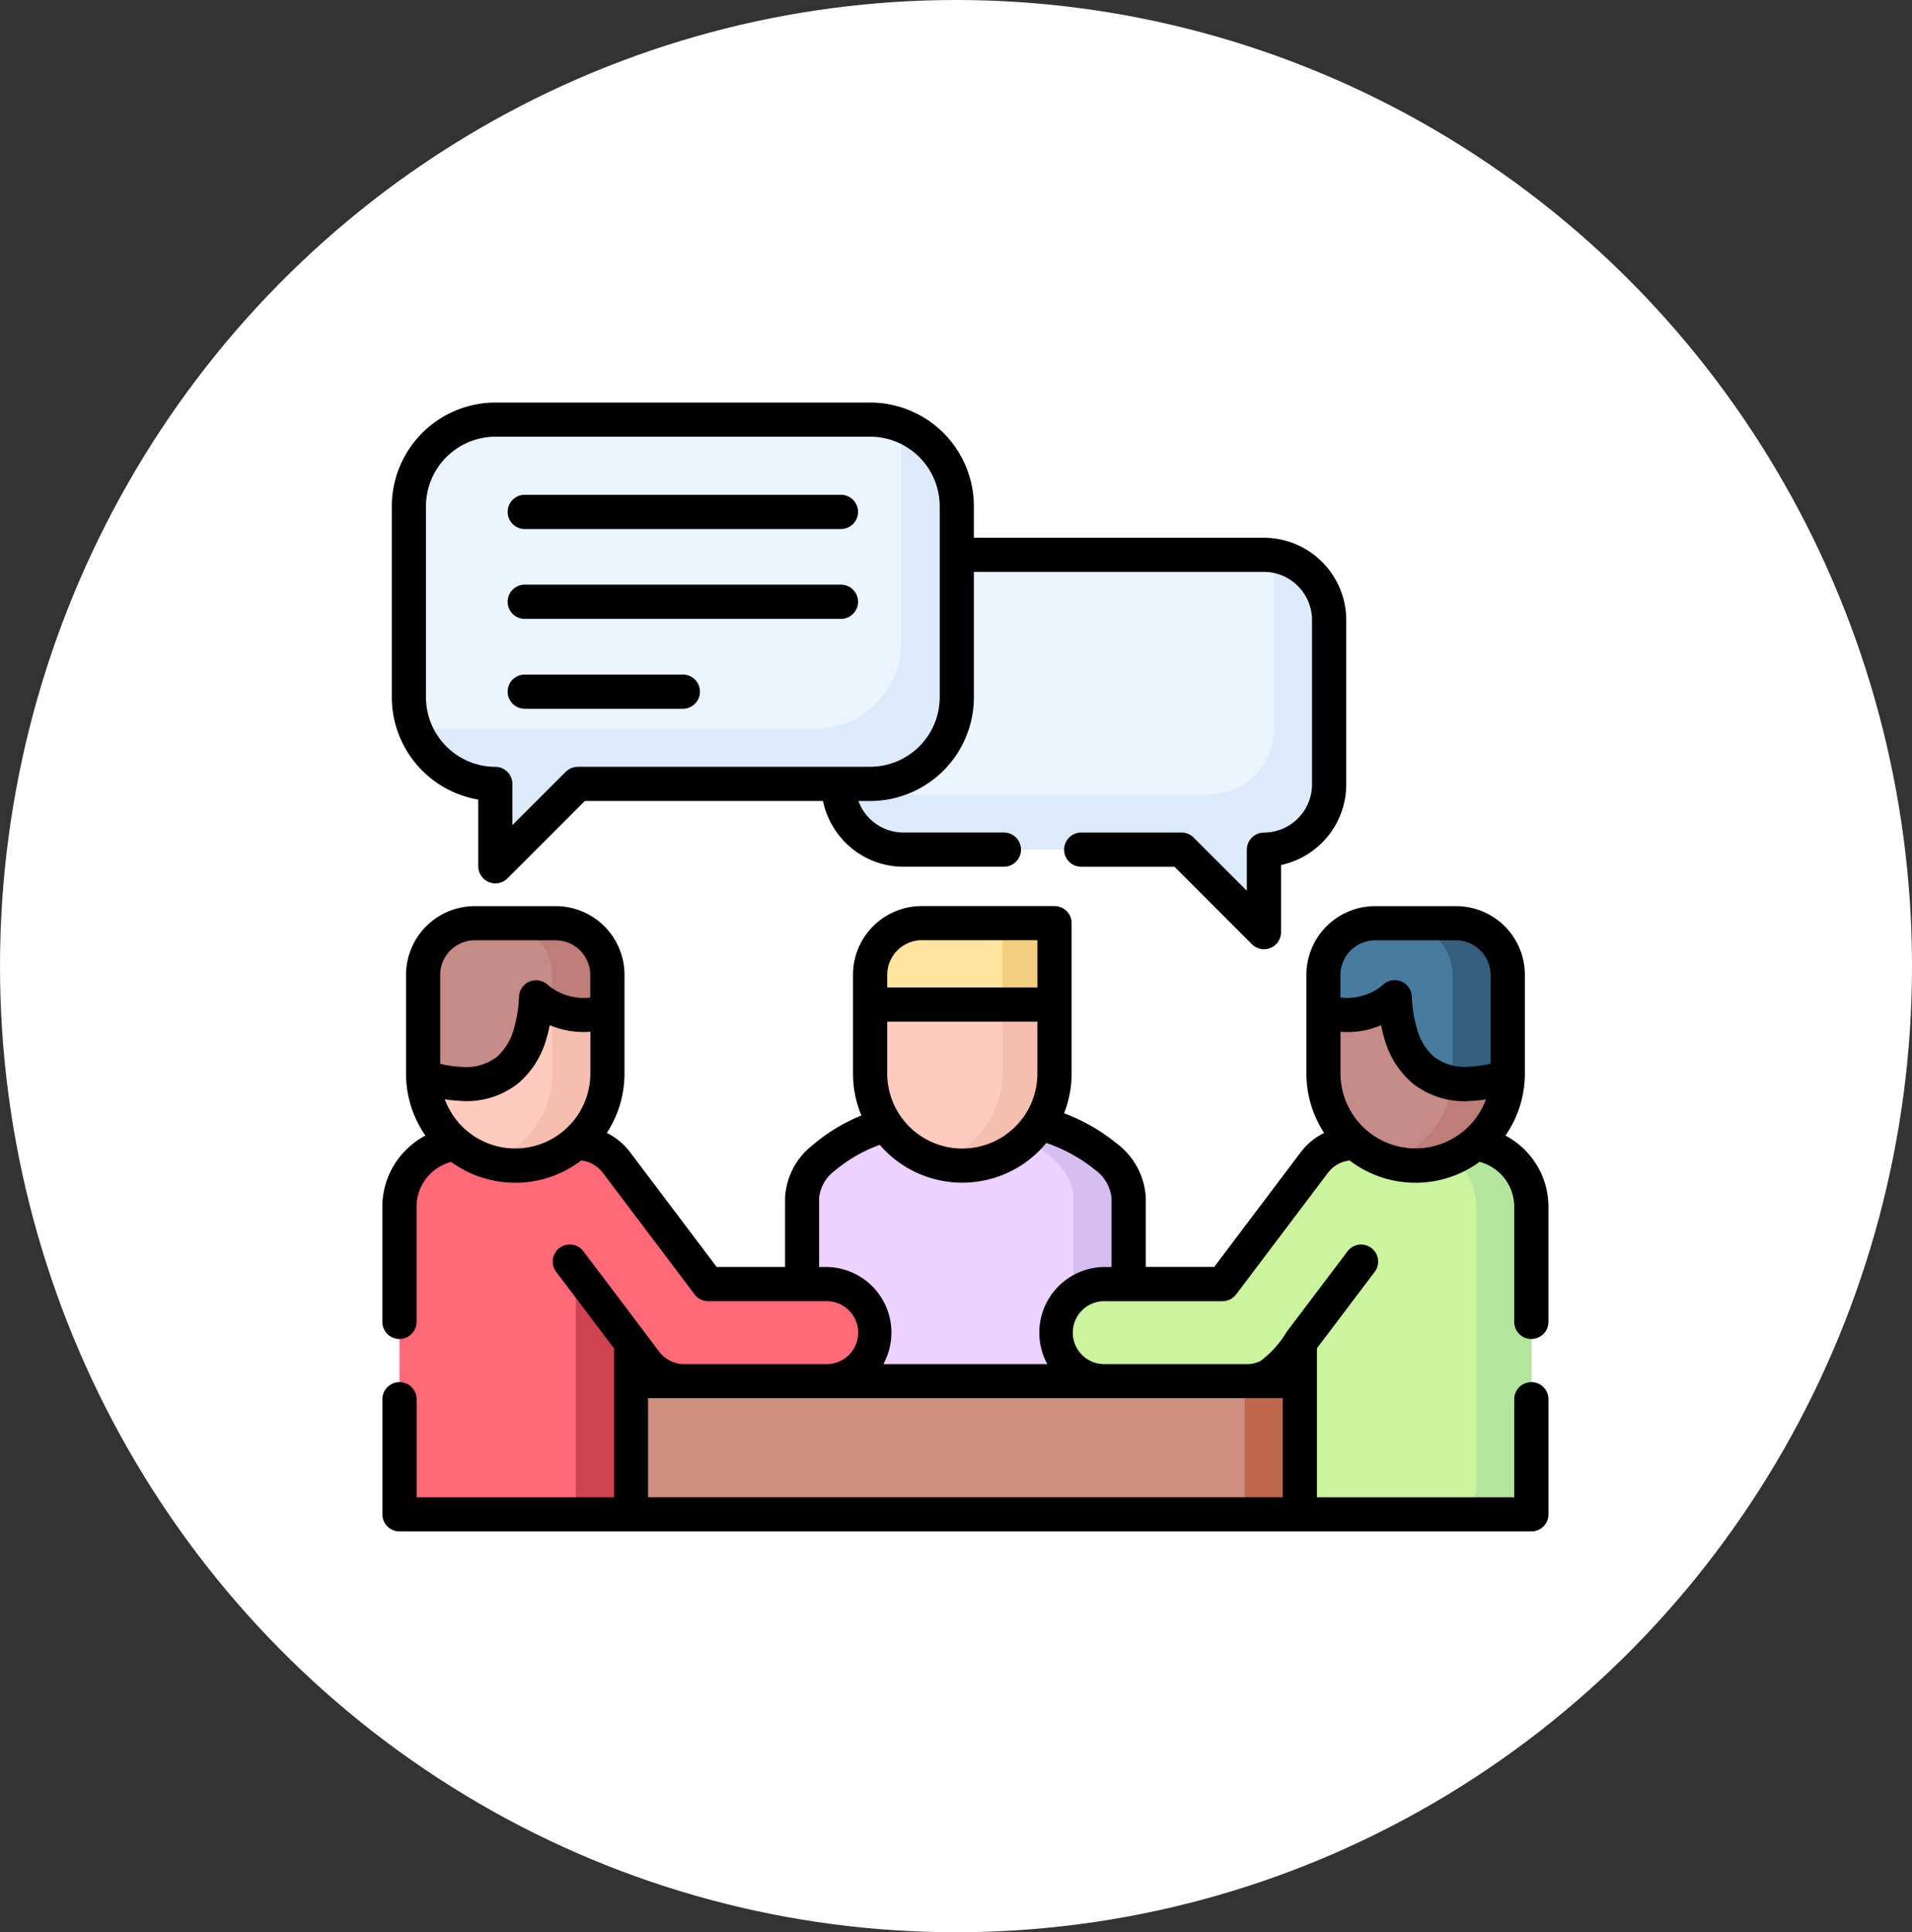 <svg xmlns="http://www.w3.org/2000/svg" width="95" height="96" viewBox="0 0 95 96">
  <rect x="0" y="0" width="95" height="96" fill="#333333" stroke="none"/>
  <g id="Grupo_57321" data-name="Grupo 57321" transform="translate(-754 -3405)">
    <ellipse id="Base" cx="47.5" cy="48" rx="47.5" ry="48" transform="translate(754 3405)" fill="#fff"/>
    <g id="conversacion" transform="translate(773 3416.833)">
      <g id="Grupo_57300" data-name="Grupo 57300" transform="translate(0.85 9.017)">
        <path id="Trazado_101995" data-name="Trazado 101995" d="M188.766,324.372h7.316c2.387.715,4.455,2.114,4.455,3.724v9.555H184.311V328.1C184.311,326.486,186.377,325.087,188.766,324.372Z" transform="translate(-164.305 -289.442)" fill="#ebd2ff" fill-rule="evenodd"/>
        <path id="Trazado_101996" data-name="Trazado 101996" d="M268.534,328.1v9.555h2.746V328.1c0-1.61-2.069-3.009-4.456-3.724h-2.746C266.465,325.087,268.534,326.486,268.534,328.1Z" transform="translate(-235.047 -289.442)" fill="#d7bef0" fill-rule="evenodd"/>
        <path id="Trazado_101997" data-name="Trazado 101997" d="M94.281,432.538H98.6l3.535-.494,3.506.494h13.873l3.448-.677,3.589.677h4.327v6.62h-36.6Z" transform="translate(-84.463 -384.768)" fill="#d09080" fill-rule="evenodd"/>
        <path id="Trazado_101998" data-name="Trazado 101998" d="M7.512,350.635V336.553a3.16,3.16,0,0,1,3.15-3.15h5.2c.09,0,.18,0,.266.01a2.421,2.421,0,0,1,2.162.946l4.234,5.607a.961.961,0,0,0,.866.43h5.3a2.412,2.412,0,1,1,0,4.824H21.654a2.4,2.4,0,0,1-1.921-.959l-.719-.949v8.529H8.715a1.487,1.487,0,0,1-1.2-1.206Z" transform="translate(-7.512 -297.45)" fill="#ff6978" fill-rule="evenodd"/>
        <path id="Trazado_101999" data-name="Trazado 101999" d="M319.569,350.635V336.553a3.16,3.16,0,0,0-3.153-3.15h-5.2q-.135,0-.269.01a2.421,2.421,0,0,0-2.162.946l-4.231,5.607a.975.975,0,0,1-.866.43h-5.3a2.412,2.412,0,1,0,0,4.824h7.037a2.412,2.412,0,0,0,1.925-.959l.715-.949v8.529h10.3a1.5,1.5,0,0,0,1.206-1.206Z" transform="translate(-263.33 -297.45)" fill="#ccf49f" fill-rule="evenodd"/>
        <path id="Trazado_102000" data-name="Trazado 102000" d="M203.424,89.683h13.818l3.5,3.5c.279.276.6.116.6-.25V89.683a3.249,3.249,0,0,0,3.236-3.24V78.27a3.246,3.246,0,0,0-3.236-3.236H203.424a3.249,3.249,0,0,0-3.24,3.236v8.173A3.251,3.251,0,0,0,203.424,89.683Z" transform="translate(-178.382 -68.318)" fill="#ecf4ff" fill-rule="evenodd"/>
        <path id="Trazado_102001" data-name="Trazado 102001" d="M20.013,33.779H34.55a4.311,4.311,0,0,0,4.3-4.3V19.974a4.31,4.31,0,0,0-4.3-4.295H15.92a4.31,4.31,0,0,0-4.3,4.295v9.507a4.311,4.311,0,0,0,4.3,4.3v3.249a.335.335,0,0,0,.6.247Z" transform="translate(-11.157 -15.679)" fill="#ecf4ff" fill-rule="evenodd"/>
        <path id="Trazado_102002" data-name="Trazado 102002" d="M224.682,244.224a4.58,4.58,0,0,1-9.161,0v-4.908a2.571,2.571,0,0,1,2.566-2.563H224a.613.613,0,0,1,.683.68Z" transform="translate(-191.984 -211.738)" fill="#ffcbbe" fill-rule="evenodd"/>
        <path id="Trazado_102003" data-name="Trazado 102003" d="M215.521,239.315v1.479h9.161v-3.362a.613.613,0,0,0-.683-.68h-5.911A2.571,2.571,0,0,0,215.521,239.315Z" transform="translate(-191.984 -211.736)" fill="#ffe5a0" fill-rule="evenodd"/>
        <path id="Trazado_102004" data-name="Trazado 102004" d="M17.858,244.224a4.58,4.58,0,0,0,9.161,0v-4.908a2.571,2.571,0,0,0-2.566-2.563H20.421a2.57,2.57,0,0,0-2.563,2.563v4.908Z" transform="translate(-16.687 -211.738)" fill="#ffcbbe" fill-rule="evenodd"/>
        <path id="Trazado_102005" data-name="Trazado 102005" d="M422.371,244.224a4.579,4.579,0,1,1-9.158,0v-4.908a2.568,2.568,0,0,1,2.563-2.563h4.032a2.568,2.568,0,0,1,2.563,2.563Z" transform="translate(-367.306 -211.738)" fill="#c68b87" fill-rule="evenodd"/>
        <path id="Trazado_102006" data-name="Trazado 102006" d="M447.483,264.31a4.593,4.593,0,0,1-4.577,4.58,4.659,4.659,0,0,1-1.376-.212,4.6,4.6,0,0,0,3.185-3.923,6.128,6.128,0,0,0,2.765-.285l0-5.068Z" transform="translate(-392.419 -231.823)" fill="#bd7d79" fill-rule="evenodd"/>
        <path id="Trazado_102007" data-name="Trazado 102007" d="M27.019,239.316V241.1a3.438,3.438,0,0,1-2.97-.266c-.481-.273-.565-.276-.622.167-.167,1.286-.747,4.837-5.562,3.384l-.006-5.068a2.57,2.57,0,0,1,2.563-2.563h4.032A2.571,2.571,0,0,1,27.019,239.316Z" transform="translate(-16.687 -211.737)" fill="#c68b87" fill-rule="evenodd"/>
        <path id="Trazado_102008" data-name="Trazado 102008" d="M413.212,239.316V241.1a3.432,3.432,0,0,0,2.967-.266c.484-.273.565-.276.622.167.167,1.286.747,4.837,5.565,3.384l0-5.068a2.566,2.566,0,0,0-2.563-2.563h-4.032A2.568,2.568,0,0,0,413.212,239.316Z" transform="translate(-367.305 -211.737)" fill="#477b9e" fill-rule="evenodd"/>
        <path id="Trazado_102009" data-name="Trazado 102009" d="M449.791,239.315v4.908a4.158,4.158,0,0,1-.022.446,6.129,6.129,0,0,0,2.765-.285l0-5.068a2.569,2.569,0,0,0-2.383-2.556,1.669,1.669,0,0,0-.18-.006h-2.746A2.568,2.568,0,0,1,449.791,239.315Z" transform="translate(-397.472 -211.736)" fill="#365e7d" fill-rule="evenodd"/>
        <path id="Trazado_102010" data-name="Trazado 102010" d="M49.414,277.131a4.6,4.6,0,0,1-3.208,4.369,4.578,4.578,0,0,0,5.953-4.369v-3.124a3.391,3.391,0,0,1-2.746-.148v3.272Z" transform="translate(-41.828 -244.645)" fill="#f7beaf" fill-rule="evenodd"/>
        <path id="Trazado_102011" data-name="Trazado 102011" d="M51.875,236.753a2.571,2.571,0,0,1,2.566,2.563v1.636a3.391,3.391,0,0,0,2.746.148v-1.783a2.571,2.571,0,0,0-2.566-2.563Z" transform="translate(-46.855 -211.737)" fill="#bd7d79" fill-rule="evenodd"/>
        <path id="Trazado_102012" data-name="Trazado 102012" d="M247.075,275.9a4.6,4.6,0,0,1-3.207,4.369,4.578,4.578,0,0,0,5.953-4.369V272.47h-2.746V275.9Z" transform="translate(-217.123 -243.413)" fill="#f7beaf" fill-rule="evenodd"/>
        <path id="Trazado_102013" data-name="Trazado 102013" d="M266.86,237.433v3.362h2.746v-3.362a.613.613,0,0,0-.683-.68h-2.746A.613.613,0,0,1,266.86,237.433Z" transform="translate(-236.908 -211.737)" fill="#f2ce7e" fill-rule="evenodd"/>
        <path id="Trazado_102014" data-name="Trazado 102014" d="M85.233,392.129a.183.183,0,0,0-.333.112v11.611h2.746v-8.529Z" transform="translate(-76.143 -349.462)" fill="#cf4351" fill-rule="evenodd"/>
        <path id="Trazado_102015" data-name="Trazado 102015" d="M470.8,336.715V350.8A1.5,1.5,0,0,1,469.593,352h2.746a1.5,1.5,0,0,0,1.206-1.206V336.715a3.165,3.165,0,0,0-2.794-3.131,4.546,4.546,0,0,1-1.107.7A3.149,3.149,0,0,1,470.8,336.715Z" transform="translate(-417.306 -297.611)" fill="#b3e59f" fill-rule="evenodd"/>
        <path id="Trazado_102016" data-name="Trazado 102016" d="M200.5,87.154a3.25,3.25,0,0,0,3.2,2.781H217.52l3.5,3.5c.279.276.6.116.6-.25V89.935a3.248,3.248,0,0,0,3.236-3.24V78.522a3.247,3.247,0,0,0-2.778-3.2,3.1,3.1,0,0,1,.032.459V83.95a3.246,3.246,0,0,1-3.237,3.236H200.956A3.08,3.08,0,0,1,200.5,87.154Z" transform="translate(-178.66 -68.57)" fill="#ddeafb" fill-rule="evenodd"/>
        <path id="Trazado_102017" data-name="Trazado 102017" d="M37.787,28.395a4.308,4.308,0,0,1-4.3,4.3H14.859a4.279,4.279,0,0,1-1.337-.215,4.314,4.314,0,0,0,4.083,2.961v3.249a.335.335,0,0,0,.6.247l3.5-3.5H36.235a4.311,4.311,0,0,0,4.3-4.3V21.633a4.32,4.32,0,0,0-2.96-4.083,4.309,4.309,0,0,1,.215,1.337v9.507Z" transform="translate(-12.842 -17.338)" fill="#ddeafb" fill-rule="evenodd"/>
        <path id="Trazado_102018" data-name="Trazado 102018" d="M378.571,437.843h2.746v6.62h-2.746Z" transform="translate(-336.584 -390.073)" fill="#be694f" fill-rule="evenodd"/>
      </g>
      <path id="Trazado_102019" data-name="Trazado 102019" d="M3.1,42.783a3.731,3.731,0,0,0,7.233-1.28V39.428A4.274,4.274,0,0,1,8.317,39.1a6.943,6.943,0,0,1-.173.686A4.464,4.464,0,0,1,6.726,42.01a4.139,4.139,0,0,1-2.922.847,6.39,6.39,0,0,1-.706-.074Zm21.985-5.559h7.461V34.879H26.8A1.725,1.725,0,0,0,25.083,36.6Zm7.461,1.7H25.083V41.5a3.73,3.73,0,0,0,7.461,0V38.921ZM55.8,44.586a4.041,4.041,0,0,1,1.187.956,3.975,3.975,0,0,1,.949,2.579v5.722a.848.848,0,0,1-1.7,0V48.12a2.292,2.292,0,0,0-.545-1.485,2.33,2.33,0,0,0-1.174-.744,5.4,5.4,0,0,1-6.46-.067,1.624,1.624,0,0,0-.5.141,1.554,1.554,0,0,0-.577.472l-4.558,6.037a.852.852,0,0,1-.677.34H35.906a1.564,1.564,0,1,0,0,3.127h6.976a1.526,1.526,0,0,0,.76-.164,5.027,5.027,0,0,0,1.293-1.447l3.018-3.993a.846.846,0,1,1,1.35,1.02l-2.871,3.8v7.4h9.805V57.685a.848.848,0,0,1,1.7,0v5.722a.846.846,0,0,1-.847.847H.85A.849.849,0,0,1,0,63.407V57.685a.848.848,0,0,1,1.7,0v4.872h9.809v-7.4l-2.874-3.8a.847.847,0,0,1,1.354-1.02l2.951,3.907c.27.356.539.715.808,1.074a1.561,1.561,0,0,0,.552.459,1.485,1.485,0,0,0,.709.164h7.028a1.564,1.564,0,1,0,0-3.127H16.189a.847.847,0,0,1-.677-.34l-4.558-6.037a1.569,1.569,0,0,0-1.078-.613,5.406,5.406,0,0,1-6.46.071,2.326,2.326,0,0,0-1.161.725,2.3,2.3,0,0,0-.558,1.5v5.722a.848.848,0,0,1-1.7,0V48.12a3.987,3.987,0,0,1,.975-2.608,4.085,4.085,0,0,1,1.164-.927A5.382,5.382,0,0,1,1.174,41.5V36.6a3.417,3.417,0,0,1,3.41-3.413H8.616A3.417,3.417,0,0,1,12.029,36.6V41.5a5.391,5.391,0,0,1-.879,2.954,3.286,3.286,0,0,1,1.158.959l4.3,5.7h3.4V47.671a3.54,3.54,0,0,1,1.354-2.6A8.916,8.916,0,0,1,23.8,43.588a5.388,5.388,0,0,1-.417-2.085V36.6A3.417,3.417,0,0,1,26.8,33.183h6.595a.852.852,0,0,1,.85.85V41.5a5.426,5.426,0,0,1-.375,1.979,9.235,9.235,0,0,1,2.624,1.507,3.6,3.6,0,0,1,1.437,2.682v3.442h3.4l4.3-5.7a3.249,3.249,0,0,1,1.161-.956,5.387,5.387,0,0,1-.882-2.957V36.6a3.417,3.417,0,0,1,3.413-3.413h4.032A3.417,3.417,0,0,1,56.765,36.6V41.5A5.406,5.406,0,0,1,55.8,44.586Zm-.962-1.8a6.313,6.313,0,0,1-.706.074,4.136,4.136,0,0,1-2.919-.847,4.447,4.447,0,0,1-1.421-2.223,6.929,6.929,0,0,1-.17-.686,4.29,4.29,0,0,1-2.018.327V41.5a3.731,3.731,0,0,0,7.233,1.28ZM47.6,37.728a2.766,2.766,0,0,0,2.107-.625.857.857,0,0,1,.552-.237.844.844,0,0,1,.885.8,6.756,6.756,0,0,0,.263,1.62,2.81,2.81,0,0,0,.86,1.4,2.545,2.545,0,0,0,1.78.475,6.109,6.109,0,0,0,1.017-.148V36.6a1.731,1.731,0,0,0-1.716-1.716H49.32A1.731,1.731,0,0,0,47.6,36.6Zm-37.272,0V36.6a1.725,1.725,0,0,0-1.716-1.716H4.584A1.725,1.725,0,0,0,2.871,36.6v4.423a6.04,6.04,0,0,0,1.014.148,2.546,2.546,0,0,0,1.78-.475,2.838,2.838,0,0,0,.863-1.4,6.6,6.6,0,0,0,.26-1.62A.849.849,0,0,1,8.218,37.1,2.768,2.768,0,0,0,10.332,37.728Zm14.38,7.32a7.373,7.373,0,0,0-2.226,1.28,1.937,1.937,0,0,0-.783,1.344v3.442h.33a3.261,3.261,0,0,1,2.861,4.827h8.147a3.265,3.265,0,0,1,2.864-4.827h.327V47.671a2,2,0,0,0-.84-1.4,7.892,7.892,0,0,0-2.4-1.318c-.109.131-.225.26-.343.379a5.409,5.409,0,0,1-7.669,0q-.14-.14-.27-.289ZM7.073,14.45a.848.848,0,0,1,0-1.7H22.783a.848.848,0,0,1,0,1.7Zm0,8.93a.85.85,0,0,1,0-1.7h7.855a.85.85,0,0,1,0,1.7Zm0-4.465a.848.848,0,0,1,0-1.7H22.783a.848.848,0,0,1,0,1.7Zm16.58,9.048a2.346,2.346,0,0,0,.549.866,2.372,2.372,0,0,0,1.69.7h4.988a.848.848,0,0,1,0,1.7H25.892A4.054,4.054,0,0,1,23,30.023a4.125,4.125,0,0,1-1.11-2.059H10.059L6.216,31.807a.851.851,0,0,1-1.453-.6V27.893A5.163,5.163,0,0,1,.468,22.819V13.312A5.158,5.158,0,0,1,5.613,8.167h18.63a5.158,5.158,0,0,1,5.145,5.145v1.572H43.8A4.1,4.1,0,0,1,47.89,18.97v8.173a4.1,4.1,0,0,1-3.24,4v3.336a.847.847,0,0,1-1.447.6L39.357,31.23H34.722a.848.848,0,1,1,0-1.7H39.71a.838.838,0,0,1,.6.253l2.64,2.64V30.383a.85.85,0,0,1,.85-.85,2.4,2.4,0,0,0,2.39-2.39V18.97a2.4,2.4,0,0,0-2.39-2.39H29.388v6.239a5.158,5.158,0,0,1-5.145,5.145h-.59Zm-13.947-1.7H24.243a3.46,3.46,0,0,0,3.448-3.448V13.312a3.461,3.461,0,0,0-3.448-3.448H5.613a3.461,3.461,0,0,0-3.448,3.448v9.507a3.461,3.461,0,0,0,3.448,3.448.849.849,0,0,1,.847.85v2.043l2.646-2.643a.843.843,0,0,1,.6-.25Zm35.03,31.37H13.2v4.92H44.736v-4.92Z"/>
    </g>
  </g>
</svg>
